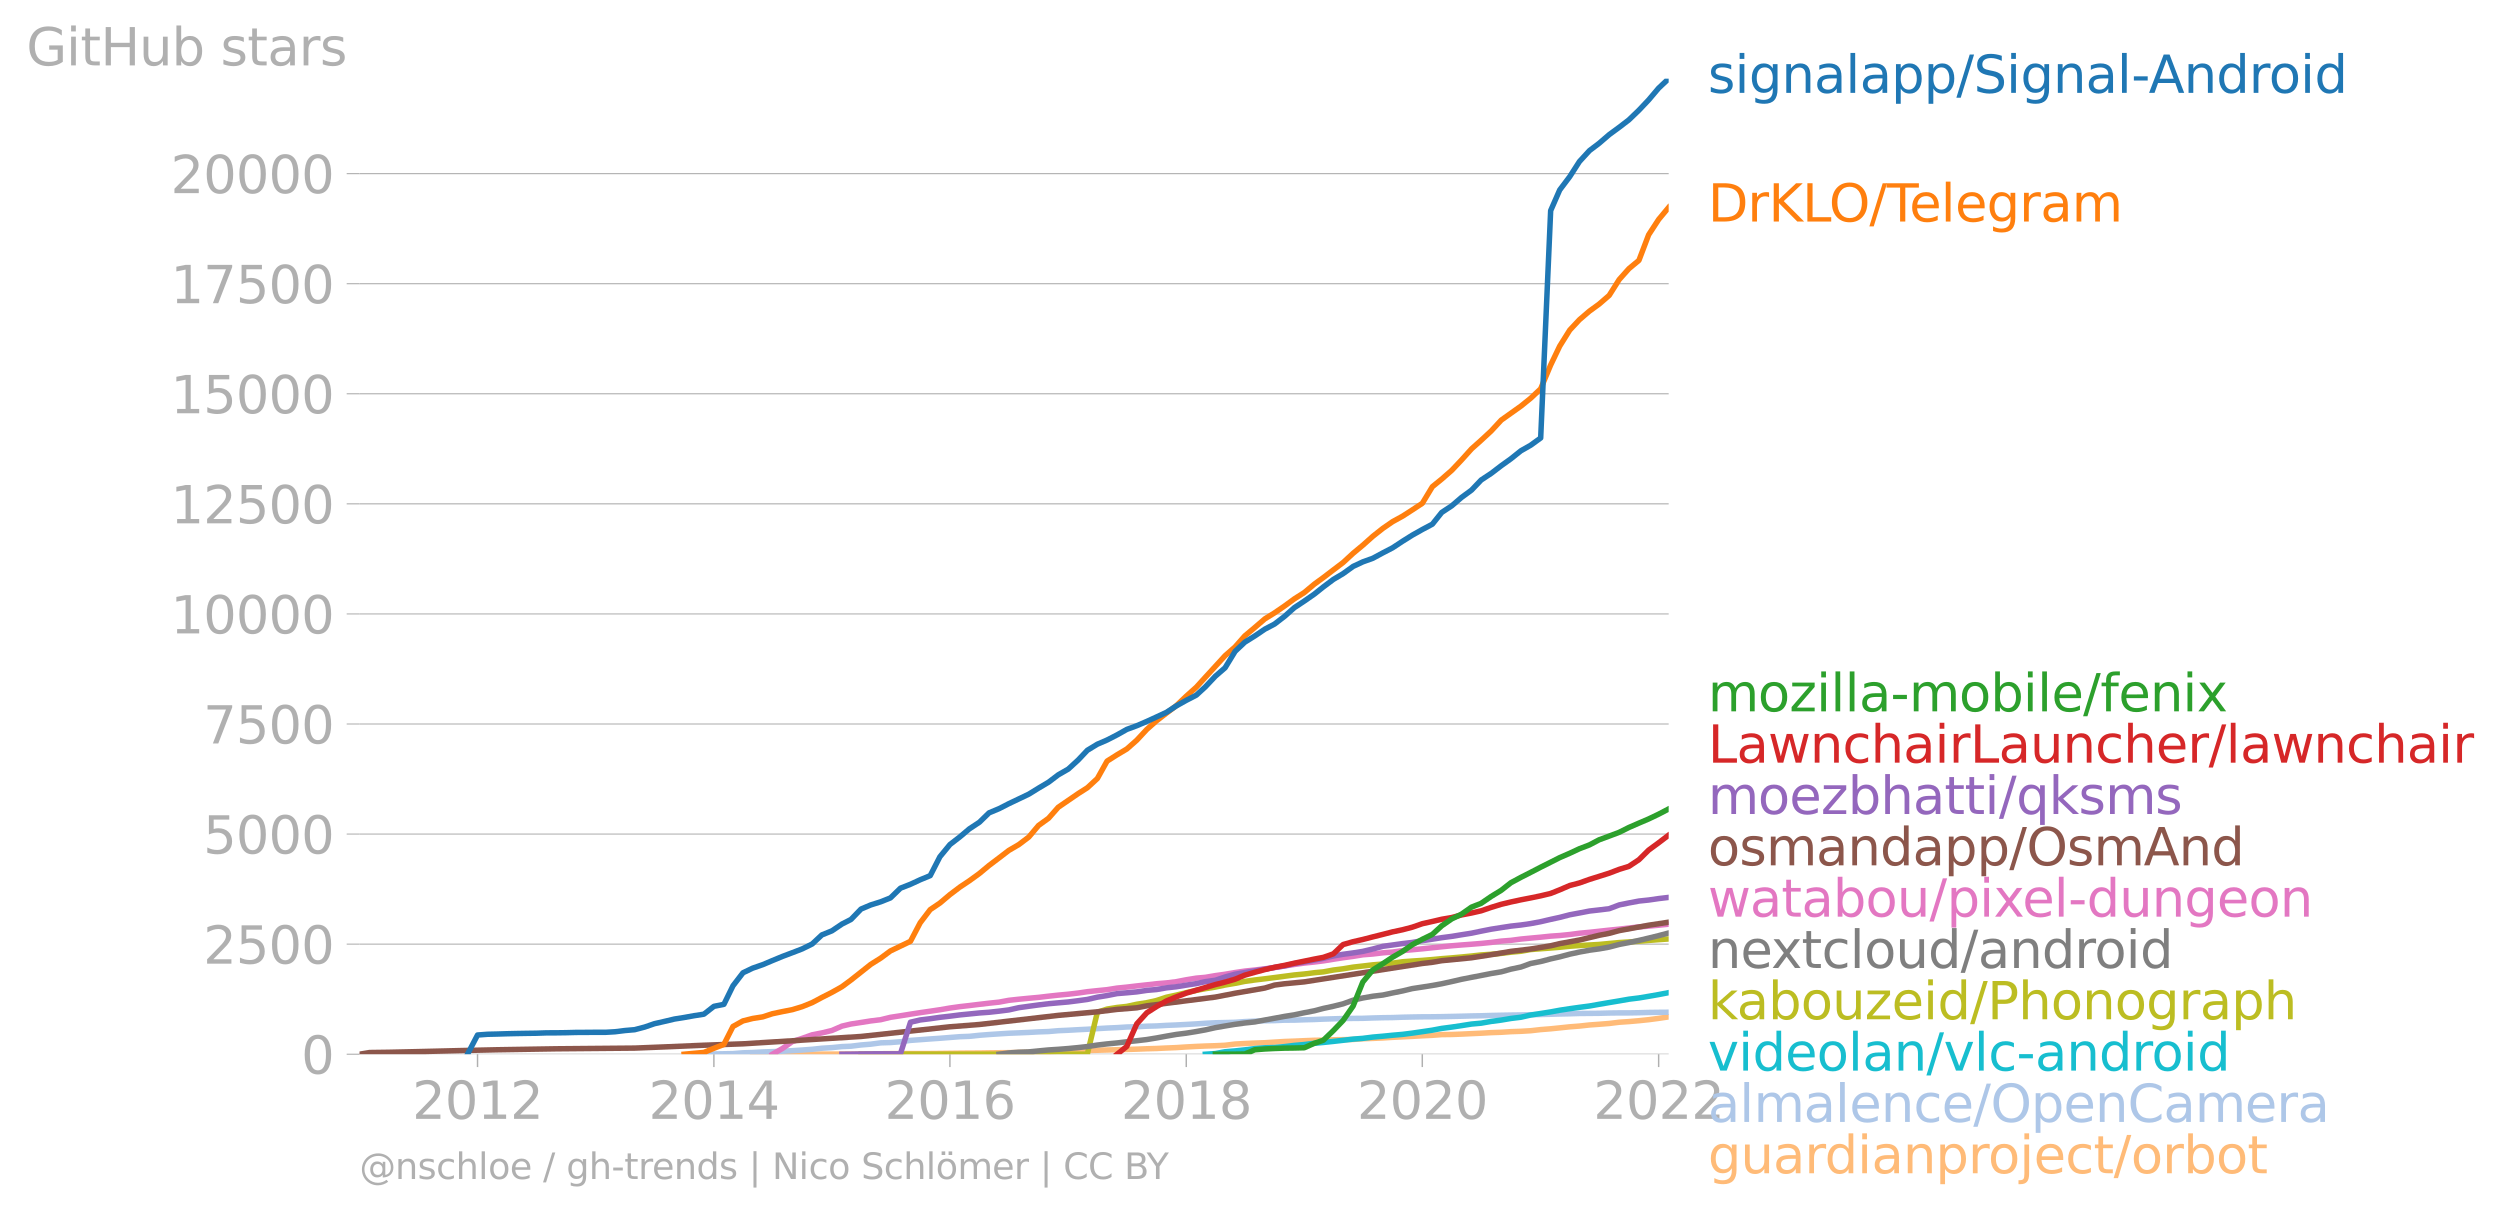 <svg xmlns:xlink="http://www.w3.org/1999/xlink" width="909.292" height="441.473" viewBox="0 0 681.969 331.104" xmlns="http://www.w3.org/2000/svg"><defs><style>*{stroke-linejoin:round;stroke-linecap:butt}</style></defs><g id="figure_1"><path d="M0 331.104h681.97V0H0v331.104z" style="fill:none" id="patch_1"/><g id="axes_1"><path d="M98.073 287.577h357.12V21.465H98.073v266.112z" style="fill:none" id="patch_2"/><g id="matplotlib.axis_1"><g id="xtick_1"><g id="line2d_1"><defs><path id="m90582a87b0" d="M0 0v3.5" style="stroke:#b0b0b0;stroke-width:.4"/></defs><use xlink:href="#m90582a87b0" x="130.266" y="287.577" style="fill:#b0b0b0;stroke:#b0b0b0;stroke-width:.4"/></g><g style="fill:#b0b0b0" transform="matrix(.14 0 0 -.14 112.451 305.215)" id="text_1"><defs><path id="DejaVuSans-32" d="M1228 531h2203V0H469v531q359 372 979 998 621 627 780 809 303 340 423 576 121 236 121 464 0 372-261 606-261 235-680 235-297 0-627-103-329-103-704-313v638q381 153 712 231 332 78 607 78 725 0 1156-363 431-362 431-968 0-288-108-546-107-257-392-607-78-91-497-524-418-433-1181-1211z" transform="scale(.016)"/><path id="DejaVuSans-30" d="M2034 4250q-487 0-733-480-245-479-245-1442 0-959 245-1439 246-480 733-480 491 0 736 480 246 480 246 1439 0 963-246 1442-245 480-736 480zm0 500q785 0 1199-621 414-620 414-1801 0-1178-414-1799Q2819-91 2034-91q-784 0-1198 620-414 621-414 1799 0 1181 414 1801 414 621 1198 621z" transform="scale(.016)"/><path id="DejaVuSans-31" d="M794 531h1031v3560L703 3866v575l1116 225h631V531h1031V0H794v531z" transform="scale(.016)"/></defs><use xlink:href="#DejaVuSans-32"/><use xlink:href="#DejaVuSans-30" x="63.623"/><use xlink:href="#DejaVuSans-31" x="127.246"/><use xlink:href="#DejaVuSans-32" x="190.869"/></g></g><g id="xtick_2"><use xlink:href="#m90582a87b0" x="194.74" y="287.577" style="fill:#b0b0b0;stroke:#b0b0b0;stroke-width:.4" id="line2d_2"/><g style="fill:#b0b0b0" transform="matrix(.14 0 0 -.14 176.925 305.215)" id="text_2"><defs><path id="DejaVuSans-34" d="M2419 4116 825 1625h1594v2491zm-166 550h794V1625h666v-525h-666V0h-628v1100H313v609l1940 2957z" transform="scale(.016)"/></defs><use xlink:href="#DejaVuSans-32"/><use xlink:href="#DejaVuSans-30" x="63.623"/><use xlink:href="#DejaVuSans-31" x="127.246"/><use xlink:href="#DejaVuSans-34" x="190.869"/></g></g><g id="xtick_3"><use xlink:href="#m90582a87b0" x="259.126" y="287.577" style="fill:#b0b0b0;stroke:#b0b0b0;stroke-width:.4" id="line2d_3"/><g style="fill:#b0b0b0" transform="matrix(.14 0 0 -.14 241.31 305.215)" id="text_3"><defs><path id="DejaVuSans-36" d="M2113 2584q-425 0-674-291-248-290-248-796 0-503 248-796 249-292 674-292t673 292q248 293 248 796 0 506-248 796-248 291-673 291zm1253 1979v-575q-238 112-480 171-242 60-480 60-625 0-955-422-329-422-376-1275 184 272 462 417 279 145 613 145 703 0 1111-427 408-426 408-1160 0-719-425-1154Q2819-91 2113-91q-810 0-1238 620-428 621-428 1799 0 1106 525 1764t1409 658q238 0 480-47t505-140z" transform="scale(.016)"/></defs><use xlink:href="#DejaVuSans-32"/><use xlink:href="#DejaVuSans-30" x="63.623"/><use xlink:href="#DejaVuSans-31" x="127.246"/><use xlink:href="#DejaVuSans-36" x="190.869"/></g></g><g id="xtick_4"><use xlink:href="#m90582a87b0" x="323.599" y="287.577" style="fill:#b0b0b0;stroke:#b0b0b0;stroke-width:.4" id="line2d_4"/><g style="fill:#b0b0b0" transform="matrix(.14 0 0 -.14 305.784 305.215)" id="text_4"><defs><path id="DejaVuSans-38" d="M2034 2216q-450 0-708-241-257-241-257-662 0-422 257-663 258-241 708-241t709 242q260 243 260 662 0 421-258 662-257 241-711 241zm-631 268q-406 100-633 378-226 279-226 679 0 559 398 884 399 325 1092 325 697 0 1094-325t397-884q0-400-227-679-226-278-629-378 456-106 710-416 255-309 255-755 0-679-414-1042Q2806-91 2034-91q-771 0-1186 362-414 363-414 1042 0 446 256 755 257 310 713 416zm-231 997q0-362 226-565 227-203 636-203 407 0 636 203 230 203 230 565 0 363-230 566-229 203-636 203-409 0-636-203-226-203-226-566z" transform="scale(.016)"/></defs><use xlink:href="#DejaVuSans-32"/><use xlink:href="#DejaVuSans-30" x="63.623"/><use xlink:href="#DejaVuSans-31" x="127.246"/><use xlink:href="#DejaVuSans-38" x="190.869"/></g></g><g id="xtick_5"><use xlink:href="#m90582a87b0" x="387.985" y="287.577" style="fill:#b0b0b0;stroke:#b0b0b0;stroke-width:.4" id="line2d_5"/><g style="fill:#b0b0b0" transform="matrix(.14 0 0 -.14 370.17 305.215)" id="text_5"><use xlink:href="#DejaVuSans-32"/><use xlink:href="#DejaVuSans-30" x="63.623"/><use xlink:href="#DejaVuSans-32" x="127.246"/><use xlink:href="#DejaVuSans-30" x="190.869"/></g></g><g id="xtick_6"><use xlink:href="#m90582a87b0" x="452.459" y="287.577" style="fill:#b0b0b0;stroke:#b0b0b0;stroke-width:.4" id="line2d_6"/><g style="fill:#b0b0b0" transform="matrix(.14 0 0 -.14 434.644 305.215)" id="text_6"><use xlink:href="#DejaVuSans-32"/><use xlink:href="#DejaVuSans-30" x="63.623"/><use xlink:href="#DejaVuSans-32" x="127.246"/><use xlink:href="#DejaVuSans-32" x="190.869"/></g></g></g><g id="matplotlib.axis_2"><g id="ytick_1"><path d="M98.073 287.577h357.12" clip-path="url(#p7226e9536a)" style="fill:none;stroke:#b0b0b0;stroke-width:.3;stroke-linecap:square" id="line2d_7"/><g id="line2d_8"><defs><path id="mc89f235481" d="M0 0h-3.5" style="stroke:#b0b0b0;stroke-width:.3"/></defs><use xlink:href="#mc89f235481" x="98.073" y="287.577" style="fill:#b0b0b0;stroke:#b0b0b0;stroke-width:.3"/></g><use xlink:href="#DejaVuSans-30" style="fill:#b0b0b0" transform="matrix(.14 0 0 -.14 82.166 292.896)" id="text_7"/></g><g id="ytick_2"><path d="M98.073 257.55h357.12" clip-path="url(#p7226e9536a)" style="fill:none;stroke:#b0b0b0;stroke-width:.3;stroke-linecap:square" id="line2d_9"/><use xlink:href="#mc89f235481" x="98.073" y="257.55" style="fill:#b0b0b0;stroke:#b0b0b0;stroke-width:.3" id="line2d_10"/><g style="fill:#b0b0b0" transform="matrix(.14 0 0 -.14 55.443 262.869)" id="text_8"><defs><path id="DejaVuSans-35" d="M691 4666h2478v-532H1269V2991q137 47 274 70 138 23 276 23 781 0 1237-428 457-428 457-1159 0-753-469-1171Q2575-91 1722-91q-294 0-599 50Q819 9 494 109v635q281-153 581-228t634-75q541 0 856 284 316 284 316 772 0 487-316 771-315 285-856 285-253 0-505-56-251-56-513-175v2344z" transform="scale(.016)"/></defs><use xlink:href="#DejaVuSans-32"/><use xlink:href="#DejaVuSans-35" x="63.623"/><use xlink:href="#DejaVuSans-30" x="127.246"/><use xlink:href="#DejaVuSans-30" x="190.869"/></g></g><g id="ytick_3"><path d="M98.073 227.523h357.12" clip-path="url(#p7226e9536a)" style="fill:none;stroke:#b0b0b0;stroke-width:.3;stroke-linecap:square" id="line2d_11"/><use xlink:href="#mc89f235481" x="98.073" y="227.523" style="fill:#b0b0b0;stroke:#b0b0b0;stroke-width:.3" id="line2d_12"/><g style="fill:#b0b0b0" transform="matrix(.14 0 0 -.14 55.443 232.842)" id="text_9"><use xlink:href="#DejaVuSans-35"/><use xlink:href="#DejaVuSans-30" x="63.623"/><use xlink:href="#DejaVuSans-30" x="127.246"/><use xlink:href="#DejaVuSans-30" x="190.869"/></g></g><g id="ytick_4"><path d="M98.073 197.496h357.12" clip-path="url(#p7226e9536a)" style="fill:none;stroke:#b0b0b0;stroke-width:.3;stroke-linecap:square" id="line2d_13"/><use xlink:href="#mc89f235481" x="98.073" y="197.496" style="fill:#b0b0b0;stroke:#b0b0b0;stroke-width:.3" id="line2d_14"/><g style="fill:#b0b0b0" transform="matrix(.14 0 0 -.14 55.443 202.815)" id="text_10"><defs><path id="DejaVuSans-37" d="M525 4666h3000v-269L1831 0h-659l1594 4134H525v532z" transform="scale(.016)"/></defs><use xlink:href="#DejaVuSans-37"/><use xlink:href="#DejaVuSans-35" x="63.623"/><use xlink:href="#DejaVuSans-30" x="127.246"/><use xlink:href="#DejaVuSans-30" x="190.869"/></g></g><g id="ytick_5"><path d="M98.073 167.469h357.12" clip-path="url(#p7226e9536a)" style="fill:none;stroke:#b0b0b0;stroke-width:.3;stroke-linecap:square" id="line2d_15"/><use xlink:href="#mc89f235481" x="98.073" y="167.469" style="fill:#b0b0b0;stroke:#b0b0b0;stroke-width:.3" id="line2d_16"/><g style="fill:#b0b0b0" transform="matrix(.14 0 0 -.14 46.536 172.788)" id="text_11"><use xlink:href="#DejaVuSans-31"/><use xlink:href="#DejaVuSans-30" x="63.623"/><use xlink:href="#DejaVuSans-30" x="127.246"/><use xlink:href="#DejaVuSans-30" x="190.869"/><use xlink:href="#DejaVuSans-30" x="254.492"/></g></g><g id="ytick_6"><path d="M98.073 137.442h357.12" clip-path="url(#p7226e9536a)" style="fill:none;stroke:#b0b0b0;stroke-width:.3;stroke-linecap:square" id="line2d_17"/><use xlink:href="#mc89f235481" x="98.073" y="137.442" style="fill:#b0b0b0;stroke:#b0b0b0;stroke-width:.3" id="line2d_18"/><g style="fill:#b0b0b0" transform="matrix(.14 0 0 -.14 46.536 142.76)" id="text_12"><use xlink:href="#DejaVuSans-31"/><use xlink:href="#DejaVuSans-32" x="63.623"/><use xlink:href="#DejaVuSans-35" x="127.246"/><use xlink:href="#DejaVuSans-30" x="190.869"/><use xlink:href="#DejaVuSans-30" x="254.492"/></g></g><g id="ytick_7"><path d="M98.073 107.415h357.12" clip-path="url(#p7226e9536a)" style="fill:none;stroke:#b0b0b0;stroke-width:.3;stroke-linecap:square" id="line2d_19"/><use xlink:href="#mc89f235481" x="98.073" y="107.415" style="fill:#b0b0b0;stroke:#b0b0b0;stroke-width:.3" id="line2d_20"/><g style="fill:#b0b0b0" transform="matrix(.14 0 0 -.14 46.536 112.734)" id="text_13"><use xlink:href="#DejaVuSans-31"/><use xlink:href="#DejaVuSans-35" x="63.623"/><use xlink:href="#DejaVuSans-30" x="127.246"/><use xlink:href="#DejaVuSans-30" x="190.869"/><use xlink:href="#DejaVuSans-30" x="254.492"/></g></g><g id="ytick_8"><path d="M98.073 77.388h357.12" clip-path="url(#p7226e9536a)" style="fill:none;stroke:#b0b0b0;stroke-width:.3;stroke-linecap:square" id="line2d_21"/><use xlink:href="#mc89f235481" x="98.073" y="77.388" style="fill:#b0b0b0;stroke:#b0b0b0;stroke-width:.3" id="line2d_22"/><g style="fill:#b0b0b0" transform="matrix(.14 0 0 -.14 46.536 82.707)" id="text_14"><use xlink:href="#DejaVuSans-31"/><use xlink:href="#DejaVuSans-37" x="63.623"/><use xlink:href="#DejaVuSans-35" x="127.246"/><use xlink:href="#DejaVuSans-30" x="190.869"/><use xlink:href="#DejaVuSans-30" x="254.492"/></g></g><g id="ytick_9"><path d="M98.073 47.36h357.12" clip-path="url(#p7226e9536a)" style="fill:none;stroke:#b0b0b0;stroke-width:.3;stroke-linecap:square" id="line2d_23"/><use xlink:href="#mc89f235481" x="98.073" y="47.361" style="fill:#b0b0b0;stroke:#b0b0b0;stroke-width:.3" id="line2d_24"/><g style="fill:#b0b0b0" transform="matrix(.14 0 0 -.14 46.536 52.68)" id="text_15"><use xlink:href="#DejaVuSans-32"/><use xlink:href="#DejaVuSans-30" x="63.623"/><use xlink:href="#DejaVuSans-30" x="127.246"/><use xlink:href="#DejaVuSans-30" x="190.869"/><use xlink:href="#DejaVuSans-30" x="254.492"/></g></g><g style="fill:#b0b0b0" transform="matrix(.14 0 0 -.14 7.2 17.838)" id="text_16"><defs><path id="DejaVuSans-47" d="M3809 666v1253H2778v519h1656V434q-365-259-806-392-440-133-940-133-1094 0-1712 639-617 640-617 1780 0 1144 617 1783 618 639 1712 639 456 0 867-113 411-112 758-331v-672q-350 297-744 447t-828 150q-857 0-1287-478-429-478-429-1425 0-944 429-1422 430-478 1287-478 334 0 596 58 263 58 472 180z" transform="scale(.016)"/><path id="DejaVuSans-69" d="M603 3500h575V0H603v3500zm0 1363h575v-729H603v729z" transform="scale(.016)"/><path id="DejaVuSans-74" d="M1172 4494v-994h1184v-447H1172V1153q0-428 117-550t477-122h590V0h-590q-666 0-919 248-253 249-253 905v1900H172v447h422v994h578z" transform="scale(.016)"/><path id="DejaVuSans-48" d="M628 4666h631V2753h2294v1913h631V0h-631v2222H1259V0H628v4666z" transform="scale(.016)"/><path id="DejaVuSans-75" d="M544 1381v2119h575V1403q0-497 193-746 194-248 582-248 465 0 735 297 271 297 271 810v1984h575V0h-575v538q-209-319-486-474-276-155-642-155-603 0-916 375-312 375-312 1097zm1447 2203z" transform="scale(.016)"/><path id="DejaVuSans-62" d="M3116 1747q0 634-261 995t-717 361q-457 0-718-361t-261-995q0-634 261-995t718-361q456 0 717 361t261 995zM1159 2969q182 312 458 463 277 152 661 152 638 0 1036-506 399-506 399-1331T3314 415Q2916-91 2278-91q-384 0-661 152-276 152-458 464V0H581v4863h578V2969z" transform="scale(.016)"/><path id="DejaVuSans-73" d="M2834 3397v-544q-243 125-506 187-262 63-544 63-428 0-642-131t-214-394q0-200 153-314t616-217l197-44q612-131 870-370t258-667q0-488-386-773Q2250-91 1575-91q-281 0-586 55T347 128v594q319-166 628-249 309-82 613-82 406 0 624 139 219 139 219 392 0 234-158 359-157 125-692 241l-200 47q-534 112-772 345-237 233-237 639 0 494 350 762 350 269 994 269 318 0 599-47 282-46 519-140z" transform="scale(.016)"/><path id="DejaVuSans-61" d="M2194 1759q-697 0-966-159t-269-544q0-306 202-486 202-179 548-179 479 0 768 339t289 901v128h-572zm1147 238V0h-575v531q-197-318-491-470T1556-91q-537 0-855 302-317 302-317 808 0 590 395 890 396 300 1180 300h807v57q0 397-261 614t-733 217q-300 0-585-72-284-72-546-216v532q315 122 612 182 297 61 578 61 760 0 1135-394 375-393 375-1193z" transform="scale(.016)"/><path id="DejaVuSans-72" d="M2631 2963q-97 56-211 82-114 27-251 27-488 0-749-317t-261-911V0H581v3500h578v-544q182 319 472 473 291 155 707 155 59 0 131-8 72-7 159-23l3-590z" transform="scale(.016)"/></defs><use xlink:href="#DejaVuSans-47"/><use xlink:href="#DejaVuSans-69" x="77.49"/><use xlink:href="#DejaVuSans-74" x="105.273"/><use xlink:href="#DejaVuSans-48" x="144.482"/><use xlink:href="#DejaVuSans-75" x="219.678"/><use xlink:href="#DejaVuSans-62" x="283.057"/><use xlink:href="#DejaVuSans-20" x="346.533"/><use xlink:href="#DejaVuSans-73" x="378.32"/><use xlink:href="#DejaVuSans-74" x="430.42"/><use xlink:href="#DejaVuSans-61" x="469.629"/><use xlink:href="#DejaVuSans-72" x="530.908"/><use xlink:href="#DejaVuSans-73" x="572.021"/></g></g><path d="m205.324 287.577 2.734-.012 2.646-.012h5.468l2.646-.012h8.115l2.734-.012h2.47l2.734-.012 2.646-.012 2.734-.06 2.646-.024 2.734-.012 2.734-.012 2.646-.012h2.734l2.646-.024 2.735-.036 2.734-.036 2.557-.024 2.735-.012 2.646-.048 2.734-.036 2.646-.024 2.734-.06 2.734-.06 2.646-.108 2.734-.084 2.646-.073 2.735-.072 2.734-.072 2.47-.048 2.734-.072 2.645-.072 2.735-.072 2.646-.072 2.734-.084 2.734-.108 2.646-.072 2.734-.132 2.646-.108 2.734-.18 2.735-.145 2.47-.108 2.733-.084 2.646-.12 2.735-.336 2.646-.144 2.734-.12 2.734-.097 2.646-.168 2.734-.168 2.646-.096 2.734-.12 2.734-.108 2.47-.036 2.734-.108 2.646-.036 2.734-.048 2.646-.193 2.735-.096 2.734-.12 2.646-.168 2.734-.132 2.646-.132 2.734-.156 2.734-.132 2.558-.193 2.734-.036 2.646-.096 2.734-.132 2.646-.12 2.735-.156 2.734-.096 2.646-.168 2.734-.096 2.646-.157 2.734-.312 2.734-.216 2.47-.252 2.734-.289 2.646-.204 2.734-.3 2.646-.192 2.734-.216 2.735-.337 2.646-.18 2.734-.24 2.646-.276 2.734-.36 2.734-.409" clip-path="url(#p7226e9536a)" style="fill:none;stroke:#ffbb78;stroke-width:1.5;stroke-linecap:square" id="line2d_25"/><path d="m189.36 287.577 2.646-.048 2.734-.024 2.734-.048 2.47-.048 2.734-.216 2.646-.084 2.734-.156 2.646-.084 2.734-.097 2.734-.168 2.646-.168 2.735-.204 2.645-.288 2.735-.168 2.734-.277 2.47-.108 2.734-.336 2.646-.216 2.734-.36 2.646-.085 2.734-.216 2.734-.372 2.646-.192 2.734-.205 2.646-.18 2.735-.216 2.734-.216 2.557-.096 2.735-.288 2.646-.205 2.734-.18 2.646-.168 2.734-.108 2.734-.12 2.646-.144 2.734-.096 2.646-.229 2.735-.12 2.734-.156 2.47-.12 2.734-.168 2.645-.156 2.735-.12 2.646-.168 2.734-.073 2.734-.144 2.646-.072 2.734-.156 2.646-.108 2.734-.144 2.735-.156 2.47-.168 2.733-.133 2.646-.06 2.735-.072 2.646-.192 2.734-.12 2.734-.096 2.646-.048 2.734-.12 2.646-.012 2.734-.096 2.734-.072 2.47-.108 2.734-.084 2.646-.073 2.734-.036 2.646-.024 2.735-.096 2.734-.072 2.646-.036 2.734-.096 2.646-.06 2.734-.048 2.734-.012 2.558-.036 2.734-.06 2.646-.06 2.734-.072 2.646-.048 2.735-.084 2.734-.06 2.646-.048 2.734-.036 2.646-.06 2.734-.049 2.734-.072 2.47-.072 2.734-.06 2.646-.084 2.734-.024 2.646-.024 2.734-.072 2.735-.036h2.646l2.734-.048 2.646-.072 2.734-.036 2.734-.024" clip-path="url(#p7226e9536a)" style="fill:none;stroke:#aec7e8;stroke-width:1.5;stroke-linecap:square" id="line2d_26"/><path d="m328.803 287.577 2.734-.18 2.646-.492 2.735-.229 2.646-.288 2.734-.348 2.734-.216 2.646-.072 2.734-.253 2.646-.324 2.734-.24 2.734-.336 2.47-.229 2.734-.288 2.646-.3 2.734-.324 2.646-.205 2.735-.348 2.734-.24 2.646-.264 2.734-.24 2.646-.337 2.734-.396 2.734-.409 2.558-.48 2.734-.36 2.646-.397 2.734-.432 2.646-.24 2.735-.48 2.734-.361 2.646-.445 2.734-.336 2.646-.6 2.734-.42 2.734-.433 2.47-.457 2.734-.42 2.646-.372 2.734-.36 2.646-.47 2.734-.467 2.735-.457 2.646-.468 2.734-.337 2.646-.444 2.734-.48 2.734-.529" clip-path="url(#p7226e9536a)" style="fill:none;stroke:#17becf;stroke-width:1.5;stroke-linecap:square" id="line2d_27"/><g style="fill:#1f77b4" transform="matrix(.14 0 0 -.14 465.907 25.328)" id="text_17"><defs><path id="DejaVuSans-67" d="M2906 1791q0 625-258 968-257 344-723 344-462 0-720-344-258-343-258-968 0-622 258-966t720-344q466 0 723 344 258 344 258 966zm575-1357q0-893-397-1329-396-436-1215-436-303 0-572 45t-522 139v559q253-137 500-202 247-66 503-66 566 0 847 295t281 892v285q-178-310-456-463T1784 0Q1141 0 747 490 353 981 353 1791q0 812 394 1302 394 491 1037 491 388 0 666-153t456-462v531h575V434z" transform="scale(.016)"/><path id="DejaVuSans-6e" d="M3513 2113V0h-575v2094q0 497-194 743-194 247-581 247-466 0-735-297-269-296-269-809V0H581v3500h578v-544q207 316 486 472 280 156 646 156 603 0 912-373 310-373 310-1098z" transform="scale(.016)"/><path id="DejaVuSans-6c" d="M603 4863h575V0H603v4863z" transform="scale(.016)"/><path id="DejaVuSans-70" d="M1159 525v-1856H581v4831h578v-531q182 312 458 463 277 152 661 152 638 0 1036-506 399-506 399-1331T3314 415Q2916-91 2278-91q-384 0-661 152-276 152-458 464zm1957 1222q0 634-261 995t-717 361q-457 0-718-361t-261-995q0-634 261-995t718-361q456 0 717 361t261 995z" transform="scale(.016)"/><path id="DejaVuSans-2f" d="M1625 4666h531L531-594H0l1625 5260z" transform="scale(.016)"/><path id="DejaVuSans-53" d="M3425 4513v-616q-359 172-678 256-319 85-616 85-515 0-795-200t-280-569q0-310 186-468 186-157 705-254l381-78q706-135 1042-474t336-907q0-679-455-1029Q2797-91 1919-91q-331 0-705 75-373 75-773 222v650q384-215 753-325 369-109 725-109 540 0 834 212 294 213 294 607 0 343-211 537t-692 291l-385 75q-706 140-1022 440-315 300-315 835 0 619 436 975t1201 356q329 0 669-60 341-59 697-177z" transform="scale(.016)"/><path id="DejaVuSans-2d" d="M313 2009h1684v-512H313v512z" transform="scale(.016)"/><path id="DejaVuSans-41" d="m2188 4044-857-2322h1716l-859 2322zm-357 622h716L4325 0h-656l-425 1197H1141L716 0H50l1781 4666z" transform="scale(.016)"/><path id="DejaVuSans-64" d="M2906 2969v1894h575V0h-575v525q-181-312-458-464-276-152-664-152-634 0-1033 506-398 507-398 1332t398 1331q399 506 1033 506 388 0 664-152 277-151 458-463zM947 1747q0-634 261-995t717-361q456 0 718 361 263 361 263 995t-263 995q-262 361-718 361t-717-361q-261-361-261-995z" transform="scale(.016)"/><path id="DejaVuSans-6f" d="M1959 3097q-462 0-731-361t-269-989q0-628 267-989 268-361 733-361 460 0 728 362 269 363 269 988 0 622-269 986-268 364-728 364zm0 487q750 0 1178-488 429-487 429-1349 0-859-429-1349Q2709-91 1959-91q-753 0-1180 489-426 490-426 1349 0 862 426 1349 427 488 1180 488z" transform="scale(.016)"/></defs><use xlink:href="#DejaVuSans-73"/><use xlink:href="#DejaVuSans-69" x="52.1"/><use xlink:href="#DejaVuSans-67" x="79.883"/><use xlink:href="#DejaVuSans-6e" x="143.359"/><use xlink:href="#DejaVuSans-61" x="206.738"/><use xlink:href="#DejaVuSans-6c" x="268.018"/><use xlink:href="#DejaVuSans-61" x="295.801"/><use xlink:href="#DejaVuSans-70" x="357.08"/><use xlink:href="#DejaVuSans-70" x="420.557"/><use xlink:href="#DejaVuSans-2f" x="484.033"/><use xlink:href="#DejaVuSans-53" x="517.725"/><use xlink:href="#DejaVuSans-69" x="581.201"/><use xlink:href="#DejaVuSans-67" x="608.984"/><use xlink:href="#DejaVuSans-6e" x="672.461"/><use xlink:href="#DejaVuSans-61" x="735.84"/><use xlink:href="#DejaVuSans-6c" x="797.119"/><use xlink:href="#DejaVuSans-2d" x="824.902"/><use xlink:href="#DejaVuSans-41" x="858.736"/><use xlink:href="#DejaVuSans-6e" x="927.145"/><use xlink:href="#DejaVuSans-64" x="990.523"/><use xlink:href="#DejaVuSans-72" x="1054"/><use xlink:href="#DejaVuSans-6f" x="1092.863"/><use xlink:href="#DejaVuSans-69" x="1154.045"/><use xlink:href="#DejaVuSans-64" x="1181.828"/></g><g style="fill:#ff7f0e" transform="matrix(.14 0 0 -.14 465.907 60.436)" id="text_18"><defs><path id="DejaVuSans-44" d="M1259 4147V519h763q966 0 1414 437 448 438 448 1382 0 937-448 1373t-1414 436h-763zm-631 519h1297q1356 0 1990-564 635-564 635-1764 0-1207-638-1773Q3275 0 1925 0H628v4666z" transform="scale(.016)"/><path id="DejaVuSans-4b" d="M628 4666h631V2694l2094 1972h813L1850 2491 4331 0h-831L1259 2247V0H628v4666z" transform="scale(.016)"/><path id="DejaVuSans-4c" d="M628 4666h631V531h2272V0H628v4666z" transform="scale(.016)"/><path id="DejaVuSans-4f" d="M2522 4238q-688 0-1093-513-404-512-404-1397 0-881 404-1394 405-512 1093-512 687 0 1089 512 402 513 402 1394 0 885-402 1397-402 513-1089 513zm0 512q981 0 1568-658 588-658 588-1764 0-1103-588-1761Q3503-91 2522-91q-984 0-1574 656-589 657-589 1763t589 1764q590 658 1574 658z" transform="scale(.016)"/><path id="DejaVuSans-54" d="M-19 4666h3947v-532H2272V0h-634v4134H-19v532z" transform="scale(.016)"/><path id="DejaVuSans-65" d="M3597 1894v-281H953q38-594 358-905t892-311q331 0 642 81t618 244V178Q3153 47 2828-22t-659-69q-838 0-1327 487-489 488-489 1320 0 859 464 1363 464 505 1252 505 706 0 1117-455 411-454 411-1235zm-575 169q-6 471-264 752-258 282-683 282-481 0-770-272t-333-766l2050 4z" transform="scale(.016)"/><path id="DejaVuSans-6d" d="M3328 2828q216 388 516 572t706 184q547 0 844-383 297-382 297-1088V0h-578v2094q0 503-179 746-178 244-543 244-447 0-707-297-259-296-259-809V0h-578v2094q0 506-178 748t-550 242q-441 0-701-298-259-298-259-808V0H581v3500h578v-544q197 322 472 475t653 153q382 0 649-194 267-193 395-562z" transform="scale(.016)"/></defs><use xlink:href="#DejaVuSans-44"/><use xlink:href="#DejaVuSans-72" x="77.002"/><use xlink:href="#DejaVuSans-4b" x="118.115"/><use xlink:href="#DejaVuSans-4c" x="183.691"/><use xlink:href="#DejaVuSans-4f" x="235.779"/><use xlink:href="#DejaVuSans-2f" x="314.49"/><use xlink:href="#DejaVuSans-54" x="348.182"/><use xlink:href="#DejaVuSans-65" x="392.266"/><use xlink:href="#DejaVuSans-6c" x="453.789"/><use xlink:href="#DejaVuSans-65" x="481.572"/><use xlink:href="#DejaVuSans-67" x="543.096"/><use xlink:href="#DejaVuSans-72" x="606.572"/><use xlink:href="#DejaVuSans-61" x="647.686"/><use xlink:href="#DejaVuSans-6d" x="708.965"/></g><g style="fill:#2ca02c" transform="matrix(.14 0 0 -.14 465.907 194.05)" id="text_19"><defs><path id="DejaVuSans-7a" d="M353 3500h2731v-525L922 459h2162V0H275v525l2163 2516H353v459z" transform="scale(.016)"/><path id="DejaVuSans-66" d="M2375 4863v-479h-550q-309 0-430-125-120-125-120-450v-309h947v-447h-947V0H697v3053H147v447h550v244q0 584 272 851 272 268 862 268h544z" transform="scale(.016)"/><path id="DejaVuSans-78" d="M3513 3500 2247 1797 3578 0h-678L1881 1375 863 0H184l1360 1831L300 3500h678l928-1247 928 1247h679z" transform="scale(.016)"/></defs><use xlink:href="#DejaVuSans-6d"/><use xlink:href="#DejaVuSans-6f" x="97.412"/><use xlink:href="#DejaVuSans-7a" x="158.594"/><use xlink:href="#DejaVuSans-69" x="211.084"/><use xlink:href="#DejaVuSans-6c" x="238.867"/><use xlink:href="#DejaVuSans-6c" x="266.65"/><use xlink:href="#DejaVuSans-61" x="294.434"/><use xlink:href="#DejaVuSans-2d" x="355.713"/><use xlink:href="#DejaVuSans-6d" x="391.797"/><use xlink:href="#DejaVuSans-6f" x="489.209"/><use xlink:href="#DejaVuSans-62" x="550.391"/><use xlink:href="#DejaVuSans-69" x="613.867"/><use xlink:href="#DejaVuSans-6c" x="641.65"/><use xlink:href="#DejaVuSans-65" x="669.434"/><use xlink:href="#DejaVuSans-2f" x="730.957"/><use xlink:href="#DejaVuSans-66" x="764.648"/><use xlink:href="#DejaVuSans-65" x="799.854"/><use xlink:href="#DejaVuSans-6e" x="861.377"/><use xlink:href="#DejaVuSans-69" x="924.756"/><use xlink:href="#DejaVuSans-78" x="952.539"/></g><g style="fill:#d62728" transform="matrix(.14 0 0 -.14 465.907 208.05)" id="text_20"><defs><path id="DejaVuSans-77" d="M269 3500h575l719-2731 715 2731h678l719-2731 716 2731h575L4050 0h-678l-753 2869L1863 0h-679L269 3500z" transform="scale(.016)"/><path id="DejaVuSans-63" d="M3122 3366v-538q-244 135-489 202t-495 67q-560 0-870-355-309-354-309-995t309-996q310-354 870-354 250 0 495 67t489 202V134Q2881 22 2623-34q-257-57-548-57-791 0-1257 497-465 497-465 1341 0 856 470 1346 471 491 1290 491 265 0 518-55 253-54 491-163z" transform="scale(.016)"/><path id="DejaVuSans-68" d="M3513 2113V0h-575v2094q0 497-194 743-194 247-581 247-466 0-735-297-269-296-269-809V0H581v4863h578V2956q207 316 486 472 280 156 646 156 603 0 912-373 310-373 310-1098z" transform="scale(.016)"/></defs><use xlink:href="#DejaVuSans-4c"/><use xlink:href="#DejaVuSans-61" x="55.713"/><use xlink:href="#DejaVuSans-77" x="116.992"/><use xlink:href="#DejaVuSans-6e" x="198.779"/><use xlink:href="#DejaVuSans-63" x="262.158"/><use xlink:href="#DejaVuSans-68" x="317.139"/><use xlink:href="#DejaVuSans-61" x="380.518"/><use xlink:href="#DejaVuSans-69" x="441.797"/><use xlink:href="#DejaVuSans-72" x="469.58"/><use xlink:href="#DejaVuSans-4c" x="510.693"/><use xlink:href="#DejaVuSans-61" x="566.406"/><use xlink:href="#DejaVuSans-75" x="627.686"/><use xlink:href="#DejaVuSans-6e" x="691.064"/><use xlink:href="#DejaVuSans-63" x="754.443"/><use xlink:href="#DejaVuSans-68" x="809.424"/><use xlink:href="#DejaVuSans-65" x="872.803"/><use xlink:href="#DejaVuSans-72" x="934.326"/><use xlink:href="#DejaVuSans-2f" x="975.439"/><use xlink:href="#DejaVuSans-6c" x="1009.131"/><use xlink:href="#DejaVuSans-61" x="1036.914"/><use xlink:href="#DejaVuSans-77" x="1098.193"/><use xlink:href="#DejaVuSans-6e" x="1179.98"/><use xlink:href="#DejaVuSans-63" x="1243.359"/><use xlink:href="#DejaVuSans-68" x="1298.34"/><use xlink:href="#DejaVuSans-61" x="1361.719"/><use xlink:href="#DejaVuSans-69" x="1422.998"/><use xlink:href="#DejaVuSans-72" x="1450.781"/></g><g style="fill:#9467bd" transform="matrix(.14 0 0 -.14 465.907 222.05)" id="text_21"><defs><path id="DejaVuSans-71" d="M947 1747q0-634 261-995t717-361q456 0 718 361 263 361 263 995t-263 995q-262 361-718 361t-717-361q-261-361-261-995zM2906 525q-181-312-458-464-276-152-664-152-634 0-1033 506-398 507-398 1332t398 1331q399 506 1033 506 388 0 664-152 277-151 458-463v531h575v-4831h-575V525z" transform="scale(.016)"/><path id="DejaVuSans-6b" d="M581 4863h578V1991l1716 1509h734L1753 1863 3688 0h-750L1159 1709V0H581v4863z" transform="scale(.016)"/></defs><use xlink:href="#DejaVuSans-6d"/><use xlink:href="#DejaVuSans-6f" x="97.412"/><use xlink:href="#DejaVuSans-65" x="158.594"/><use xlink:href="#DejaVuSans-7a" x="220.117"/><use xlink:href="#DejaVuSans-62" x="272.607"/><use xlink:href="#DejaVuSans-68" x="336.084"/><use xlink:href="#DejaVuSans-61" x="399.463"/><use xlink:href="#DejaVuSans-74" x="460.742"/><use xlink:href="#DejaVuSans-74" x="499.951"/><use xlink:href="#DejaVuSans-69" x="539.16"/><use xlink:href="#DejaVuSans-2f" x="566.943"/><use xlink:href="#DejaVuSans-71" x="600.635"/><use xlink:href="#DejaVuSans-6b" x="664.111"/><use xlink:href="#DejaVuSans-73" x="722.021"/><use xlink:href="#DejaVuSans-6d" x="774.121"/><use xlink:href="#DejaVuSans-73" x="871.533"/></g><g style="fill:#8c564b" transform="matrix(.14 0 0 -.14 465.907 236.05)" id="text_22"><use xlink:href="#DejaVuSans-6f"/><use xlink:href="#DejaVuSans-73" x="61.182"/><use xlink:href="#DejaVuSans-6d" x="113.281"/><use xlink:href="#DejaVuSans-61" x="210.693"/><use xlink:href="#DejaVuSans-6e" x="271.973"/><use xlink:href="#DejaVuSans-64" x="335.352"/><use xlink:href="#DejaVuSans-61" x="398.828"/><use xlink:href="#DejaVuSans-70" x="460.107"/><use xlink:href="#DejaVuSans-70" x="523.584"/><use xlink:href="#DejaVuSans-2f" x="587.061"/><use xlink:href="#DejaVuSans-4f" x="620.752"/><use xlink:href="#DejaVuSans-73" x="699.463"/><use xlink:href="#DejaVuSans-6d" x="751.563"/><use xlink:href="#DejaVuSans-41" x="848.975"/><use xlink:href="#DejaVuSans-6e" x="917.383"/><use xlink:href="#DejaVuSans-64" x="980.762"/></g><g style="fill:#e377c2" transform="matrix(.14 0 0 -.14 465.907 250.05)" id="text_23"><use xlink:href="#DejaVuSans-77"/><use xlink:href="#DejaVuSans-61" x="81.787"/><use xlink:href="#DejaVuSans-74" x="143.066"/><use xlink:href="#DejaVuSans-61" x="182.275"/><use xlink:href="#DejaVuSans-62" x="243.555"/><use xlink:href="#DejaVuSans-6f" x="307.031"/><use xlink:href="#DejaVuSans-75" x="368.213"/><use xlink:href="#DejaVuSans-2f" x="431.592"/><use xlink:href="#DejaVuSans-70" x="465.283"/><use xlink:href="#DejaVuSans-69" x="528.76"/><use xlink:href="#DejaVuSans-78" x="556.543"/><use xlink:href="#DejaVuSans-65" x="612.598"/><use xlink:href="#DejaVuSans-6c" x="674.121"/><use xlink:href="#DejaVuSans-2d" x="701.904"/><use xlink:href="#DejaVuSans-64" x="737.988"/><use xlink:href="#DejaVuSans-75" x="801.465"/><use xlink:href="#DejaVuSans-6e" x="864.844"/><use xlink:href="#DejaVuSans-67" x="928.223"/><use xlink:href="#DejaVuSans-65" x="991.699"/><use xlink:href="#DejaVuSans-6f" x="1053.223"/><use xlink:href="#DejaVuSans-6e" x="1114.404"/></g><g style="fill:#7f7f7f" transform="matrix(.14 0 0 -.14 465.907 264.05)" id="text_24"><use xlink:href="#DejaVuSans-6e"/><use xlink:href="#DejaVuSans-65" x="63.379"/><use xlink:href="#DejaVuSans-78" x="123.152"/><use xlink:href="#DejaVuSans-74" x="182.332"/><use xlink:href="#DejaVuSans-63" x="221.541"/><use xlink:href="#DejaVuSans-6c" x="276.521"/><use xlink:href="#DejaVuSans-6f" x="304.305"/><use xlink:href="#DejaVuSans-75" x="365.486"/><use xlink:href="#DejaVuSans-64" x="428.865"/><use xlink:href="#DejaVuSans-2f" x="492.342"/><use xlink:href="#DejaVuSans-61" x="526.033"/><use xlink:href="#DejaVuSans-6e" x="587.313"/><use xlink:href="#DejaVuSans-64" x="650.691"/><use xlink:href="#DejaVuSans-72" x="714.168"/><use xlink:href="#DejaVuSans-6f" x="753.031"/><use xlink:href="#DejaVuSans-69" x="814.213"/><use xlink:href="#DejaVuSans-64" x="841.996"/></g><g style="fill:#bcbd22" transform="matrix(.14 0 0 -.14 465.907 278.05)" id="text_25"><defs><path id="DejaVuSans-50" d="M1259 4147V2394h794q441 0 681 228 241 228 241 650 0 419-241 647-240 228-681 228h-794zm-631 519h1425q785 0 1186-355 402-355 402-1039 0-691-402-1044-401-353-1186-353h-794V0H628v4666z" transform="scale(.016)"/></defs><use xlink:href="#DejaVuSans-6b"/><use xlink:href="#DejaVuSans-61" x="56.16"/><use xlink:href="#DejaVuSans-62" x="117.439"/><use xlink:href="#DejaVuSans-6f" x="180.916"/><use xlink:href="#DejaVuSans-75" x="242.098"/><use xlink:href="#DejaVuSans-7a" x="305.477"/><use xlink:href="#DejaVuSans-65" x="357.967"/><use xlink:href="#DejaVuSans-69" x="419.49"/><use xlink:href="#DejaVuSans-64" x="447.273"/><use xlink:href="#DejaVuSans-2f" x="510.75"/><use xlink:href="#DejaVuSans-50" x="544.441"/><use xlink:href="#DejaVuSans-68" x="604.744"/><use xlink:href="#DejaVuSans-6f" x="668.123"/><use xlink:href="#DejaVuSans-6e" x="729.305"/><use xlink:href="#DejaVuSans-6f" x="792.684"/><use xlink:href="#DejaVuSans-67" x="853.865"/><use xlink:href="#DejaVuSans-72" x="917.342"/><use xlink:href="#DejaVuSans-61" x="958.455"/><use xlink:href="#DejaVuSans-70" x="1019.734"/><use xlink:href="#DejaVuSans-68" x="1083.211"/></g><g style="fill:#17becf" transform="matrix(.14 0 0 -.14 465.907 292.05)" id="text_26"><defs><path id="DejaVuSans-76" d="M191 3500h609L1894 563l1094 2937h609L2284 0h-781L191 3500z" transform="scale(.016)"/></defs><use xlink:href="#DejaVuSans-76"/><use xlink:href="#DejaVuSans-69" x="59.18"/><use xlink:href="#DejaVuSans-64" x="86.963"/><use xlink:href="#DejaVuSans-65" x="150.439"/><use xlink:href="#DejaVuSans-6f" x="211.963"/><use xlink:href="#DejaVuSans-6c" x="273.145"/><use xlink:href="#DejaVuSans-61" x="300.928"/><use xlink:href="#DejaVuSans-6e" x="362.207"/><use xlink:href="#DejaVuSans-2f" x="425.586"/><use xlink:href="#DejaVuSans-76" x="459.277"/><use xlink:href="#DejaVuSans-6c" x="518.457"/><use xlink:href="#DejaVuSans-63" x="546.24"/><use xlink:href="#DejaVuSans-2d" x="601.221"/><use xlink:href="#DejaVuSans-61" x="637.305"/><use xlink:href="#DejaVuSans-6e" x="698.584"/><use xlink:href="#DejaVuSans-64" x="761.963"/><use xlink:href="#DejaVuSans-72" x="825.439"/><use xlink:href="#DejaVuSans-6f" x="864.303"/><use xlink:href="#DejaVuSans-69" x="925.484"/><use xlink:href="#DejaVuSans-64" x="953.268"/></g><g style="fill:#aec7e8" transform="matrix(.14 0 0 -.14 465.907 306.05)" id="text_27"><defs><path id="DejaVuSans-43" d="M4122 4306v-665q-319 297-680 443-361 147-767 147-800 0-1225-489t-425-1414q0-922 425-1411t1225-489q406 0 767 147t680 444V359q-331-225-702-338-370-112-782-112-1060 0-1670 648-609 649-609 1771 0 1125 609 1773 610 649 1670 649 418 0 788-111 371-111 696-333z" transform="scale(.016)"/></defs><use xlink:href="#DejaVuSans-61"/><use xlink:href="#DejaVuSans-6c" x="61.279"/><use xlink:href="#DejaVuSans-6d" x="89.063"/><use xlink:href="#DejaVuSans-61" x="186.475"/><use xlink:href="#DejaVuSans-6c" x="247.754"/><use xlink:href="#DejaVuSans-65" x="275.537"/><use xlink:href="#DejaVuSans-6e" x="337.061"/><use xlink:href="#DejaVuSans-63" x="400.439"/><use xlink:href="#DejaVuSans-65" x="455.42"/><use xlink:href="#DejaVuSans-2f" x="516.943"/><use xlink:href="#DejaVuSans-4f" x="550.635"/><use xlink:href="#DejaVuSans-70" x="629.346"/><use xlink:href="#DejaVuSans-65" x="692.822"/><use xlink:href="#DejaVuSans-6e" x="754.346"/><use xlink:href="#DejaVuSans-43" x="817.725"/><use xlink:href="#DejaVuSans-61" x="887.549"/><use xlink:href="#DejaVuSans-6d" x="948.828"/><use xlink:href="#DejaVuSans-65" x="1046.24"/><use xlink:href="#DejaVuSans-72" x="1107.764"/><use xlink:href="#DejaVuSans-61" x="1148.877"/></g><g style="fill:#ffbb78" transform="matrix(.14 0 0 -.14 465.907 320.05)" id="text_28"><defs><path id="DejaVuSans-6a" d="M603 3500h575V-63q0-668-255-968-254-300-820-300h-219v487H38q328 0 446 152Q603-541 603-63v3563zm0 1363h575v-729H603v729z" transform="scale(.016)"/></defs><use xlink:href="#DejaVuSans-67"/><use xlink:href="#DejaVuSans-75" x="63.477"/><use xlink:href="#DejaVuSans-61" x="126.855"/><use xlink:href="#DejaVuSans-72" x="188.135"/><use xlink:href="#DejaVuSans-64" x="227.498"/><use xlink:href="#DejaVuSans-69" x="290.975"/><use xlink:href="#DejaVuSans-61" x="318.758"/><use xlink:href="#DejaVuSans-6e" x="380.037"/><use xlink:href="#DejaVuSans-70" x="443.416"/><use xlink:href="#DejaVuSans-72" x="506.893"/><use xlink:href="#DejaVuSans-6f" x="545.756"/><use xlink:href="#DejaVuSans-6a" x="606.938"/><use xlink:href="#DejaVuSans-65" x="634.721"/><use xlink:href="#DejaVuSans-63" x="696.244"/><use xlink:href="#DejaVuSans-74" x="751.225"/><use xlink:href="#DejaVuSans-2f" x="790.434"/><use xlink:href="#DejaVuSans-6f" x="824.125"/><use xlink:href="#DejaVuSans-72" x="885.307"/><use xlink:href="#DejaVuSans-62" x="926.42"/><use xlink:href="#DejaVuSans-6f" x="989.896"/><use xlink:href="#DejaVuSans-74" x="1051.078"/></g><g style="fill:#b0b0b0" transform="matrix(.097 0 0 -.097 98.073 321.614)" id="text_29"><defs><path id="DejaVuSans-40" d="M2381 1678q0-447 222-702 222-254 610-254 384 0 604 256 221 256 221 700 0 438-225 695-225 258-607 258-378 0-602-256-223-256-223-697zm1703-934q-187-241-429-355t-564-114q-538 0-874 389t-336 1014q0 625 337 1015 338 391 873 391 322 0 565-117 244-117 428-354v409h447V722q457 69 714 417 258 349 258 902 0 334-99 628-98 294-298 544-325 409-792 626t-1017 217q-384 0-738-102-353-101-653-301-490-319-767-836-276-517-276-1120 0-497 179-932 180-434 521-765 328-325 759-495 431-171 922-171 403 0 792 136t714 389l281-347q-390-303-851-464t-936-161q-578 0-1091 205-512 205-912 595Q841 78 631 592q-209 514-209 1105 0 569 212 1084 213 516 607 907 403 396 931 607t1119 211q662 0 1229-272 568-271 952-771 234-307 357-666 124-359 124-744 0-822-497-1297T4084 263v481z" transform="scale(.016)"/><path id="DejaVuSans-7c" d="M1344 4891v-6400H813v6400h531z" transform="scale(.016)"/><path id="DejaVuSans-4e" d="M628 4666h850L3547 763v3903h612V0h-850L1241 3903V0H628v4666z" transform="scale(.016)"/><path id="DejaVuSans-f6" d="M1959 3097q-462 0-731-361t-269-989q0-628 267-989 268-361 733-361 460 0 728 362 269 363 269 988 0 622-269 986-268 364-728 364zm0 487q750 0 1178-488 429-487 429-1349 0-859-429-1349Q2709-91 1959-91q-753 0-1180 489-426 490-426 1349 0 862 426 1349 427 488 1180 488zm295 1266h634v-631h-634v631zm-1222 0h634v-631h-634v631z" transform="scale(.016)"/><path id="DejaVuSans-42" d="M1259 2228V519h1013q509 0 754 211 246 211 246 645 0 438-246 645-245 208-754 208H1259zm0 1919V2741h935q462 0 688 173 227 174 227 530 0 353-227 528-226 175-688 175h-935zm-631 519h1613q722 0 1112-300 391-300 391-853 0-429-200-682t-588-315q466-100 724-418 258-317 258-792 0-625-425-966Q3088 0 2303 0H628v4666z" transform="scale(.016)"/><path id="DejaVuSans-59" d="M-13 4666h679l1293-1919 1285 1919h678L2272 2222V0h-634v2222L-13 4666z" transform="scale(.016)"/></defs><use xlink:href="#DejaVuSans-40"/><use xlink:href="#DejaVuSans-6e" x="100"/><use xlink:href="#DejaVuSans-73" x="163.379"/><use xlink:href="#DejaVuSans-63" x="215.479"/><use xlink:href="#DejaVuSans-68" x="270.459"/><use xlink:href="#DejaVuSans-6c" x="333.838"/><use xlink:href="#DejaVuSans-6f" x="361.621"/><use xlink:href="#DejaVuSans-65" x="422.803"/><use xlink:href="#DejaVuSans-20" x="484.326"/><use xlink:href="#DejaVuSans-2f" x="516.113"/><use xlink:href="#DejaVuSans-20" x="549.805"/><use xlink:href="#DejaVuSans-67" x="581.592"/><use xlink:href="#DejaVuSans-68" x="645.068"/><use xlink:href="#DejaVuSans-2d" x="708.447"/><use xlink:href="#DejaVuSans-74" x="744.531"/><use xlink:href="#DejaVuSans-72" x="783.74"/><use xlink:href="#DejaVuSans-65" x="822.604"/><use xlink:href="#DejaVuSans-6e" x="884.127"/><use xlink:href="#DejaVuSans-64" x="947.506"/><use xlink:href="#DejaVuSans-73" x="1010.982"/><use xlink:href="#DejaVuSans-20" x="1063.082"/><use xlink:href="#DejaVuSans-7c" x="1094.869"/><use xlink:href="#DejaVuSans-20" x="1128.561"/><use xlink:href="#DejaVuSans-4e" x="1160.348"/><use xlink:href="#DejaVuSans-69" x="1235.152"/><use xlink:href="#DejaVuSans-63" x="1262.936"/><use xlink:href="#DejaVuSans-6f" x="1317.916"/><use xlink:href="#DejaVuSans-20" x="1379.098"/><use xlink:href="#DejaVuSans-53" x="1410.885"/><use xlink:href="#DejaVuSans-63" x="1474.361"/><use xlink:href="#DejaVuSans-68" x="1529.342"/><use xlink:href="#DejaVuSans-6c" x="1592.721"/><use xlink:href="#DejaVuSans-f6" x="1620.504"/><use xlink:href="#DejaVuSans-6d" x="1681.686"/><use xlink:href="#DejaVuSans-65" x="1779.098"/><use xlink:href="#DejaVuSans-72" x="1840.621"/><use xlink:href="#DejaVuSans-20" x="1881.734"/><use xlink:href="#DejaVuSans-7c" x="1913.521"/><use xlink:href="#DejaVuSans-20" x="1947.213"/><use xlink:href="#DejaVuSans-43" x="1979"/><use xlink:href="#DejaVuSans-43" x="2048.824"/><use xlink:href="#DejaVuSans-20" x="2118.648"/><use xlink:href="#DejaVuSans-42" x="2150.436"/><use xlink:href="#DejaVuSans-59" x="2213.539"/></g><path d="m234.87 287.577 2.647-.012H294.14l2.47-.012 2.734-11.434 2.645-.853 2.735-.444 2.646-.289 2.734-.588 2.734-.432 2.646-.589 2.734-.9 2.646-.565 2.734-.685 2.735-.6 2.47-.469 2.733-.444 2.646-.553 2.735-.468 2.646-.529 2.734-.384 2.734-.324 2.646-.337 2.734-.36 2.646-.348 2.734-.265 2.734-.348 2.47-.228 2.734-.504 2.646-.337 2.734-.456 2.646-.3 2.735-.325 2.734-.216 2.646-.24 2.734-.385 2.646-.192 2.734-.18 2.734-.228 2.558-.24 2.734-.216 2.646-.24 2.734-.265 2.646-.3 2.735-.18 2.734-.24 2.646-.325 2.734-.252 2.646-.469 2.734-.216 2.734-.204 2.47-.204 2.734-.276 2.646-.193 2.734-.156 2.646-.144 2.734-.264 2.735-.252 2.646-.168 2.734-.193 2.646-.216 2.734-.216 2.734-.192" clip-path="url(#p7226e9536a)" style="fill:none;stroke:#bcbd22;stroke-width:1.5;stroke-linecap:square" id="line2d_28"/><path d="m272.532 287.577 2.646-.348 2.734-.192 2.734-.096 2.646-.265 2.734-.264 2.646-.168 2.735-.216 2.734-.264 2.47-.277 2.734-.408 2.645-.312 2.735-.265 2.646-.312 2.734-.288 2.734-.324 2.646-.433 2.734-.504 2.646-.457 2.734-.348 2.735-.444 2.47-.445 2.733-.612 2.646-.457 2.735-.456 2.646-.36 2.734-.289 2.734-.528 2.646-.48 2.734-.505 2.646-.42 2.734-.577 2.734-.528 2.47-.649 2.734-.589 2.646-.66 2.734-.997 2.646-.6 2.735-.481 2.734-.324 2.646-.565 2.734-.552 2.646-.637 2.734-.42 2.734-.433 2.558-.468 2.734-.6 2.646-.613 2.734-.54 2.646-.505 2.735-.54 2.734-.457 2.646-.733 2.734-.576 2.646-.961 2.734-.54 2.734-.721 2.47-.553 2.734-.732 2.646-.577 2.734-.504 2.646-.36 2.734-.493 2.735-.72 2.646-.505 2.734-.6 2.646-.625 2.734-.673 2.734-.72" clip-path="url(#p7226e9536a)" style="fill:none;stroke:#7f7f7f;stroke-width:1.5;stroke-linecap:square" id="line2d_29"/><path d="m210.704 287.577 2.734-1.561 2.734-1.91 2.646-.853 2.735-.973 2.645-.516 2.735-.66 2.734-1.19 2.47-.576 2.734-.42 2.646-.421 2.734-.336 2.646-.649 2.734-.42 2.734-.445 2.646-.408 2.734-.396 2.646-.397 2.735-.468 2.734-.384 2.557-.289 2.735-.336 2.646-.312 2.734-.289 2.646-.492 2.734-.3 2.734-.265 2.646-.24 2.734-.324 2.646-.288 2.735-.253 2.734-.324 2.47-.36 2.734-.288 2.645-.265 2.735-.432 2.646-.264 2.734-.325 2.734-.3 2.646-.3 2.734-.228 2.646-.325 2.734-.528 2.735-.444 2.47-.217 2.733-.468 2.646-.372 2.735-.469 2.646-.396 2.734-.288 2.734-.337 2.646-.336 2.734-.432 2.646-.409 2.734-.384 2.734-.288 2.47-.313 2.734-.444 2.646-.409 2.734-.372 2.646-.432 2.735-.216 2.734-.325 2.646-.204 2.734-.396 2.646-.24 2.734-.253 2.734-.288 2.558-.264 2.734-.276 2.646-.217 2.734-.204 2.646-.216 2.735-.276 2.734-.36 2.646-.205 2.734-.36 2.646-.252 2.734-.253 2.734-.288 2.47-.168 2.734-.276 2.646-.349 2.734-.252 2.646-.288 2.734-.3 2.735-.277 2.646-.3 2.734-.312 2.646-.204 2.734-.253 2.734-.276" clip-path="url(#p7226e9536a)" style="fill:none;stroke:#e377c2;stroke-width:1.5;stroke-linecap:square" id="line2d_30"/><path d="m98.073 287.577 2.734-.456 5.204-.072 8.026-.18 10.849-.265 10.672-.24 16.229-.264 21.344-.192 8.114-.325 10.76-.456 10.673-.384 32.193-2.006 24.255-2.643 8.026-.624 21.52-2.486 10.673-.973 5.38-.66 5.38-.433 2.734-.54 18.698-2.39 5.38-1.046 8.115-1.417 2.646-.805 2.734-.36 5.38-.517 32.193-5.02 2.734-.324 2.558-.433 8.114-.793 5.38-.84 5.38-.913 5.38-.637 5.47-.888 2.469-.589 5.38-.985 5.38-1.285 2.734-.54 2.735-.733 8.026-1.478 5.468-.828h0" clip-path="url(#p7226e9536a)" style="fill:none;stroke:#8c564b;stroke-width:1.5;stroke-linecap:square" id="line2d_31"/><path d="m229.667 287.577 2.47-.024 2.734-.048 2.646-.024 2.734-.012h2.646l2.734-.012 2.734-8.612 2.646-.612 2.734-.337 2.646-.384 2.735-.312 2.734-.348 2.557-.253 2.735-.276 2.646-.192 2.734-.3 2.646-.337 2.734-.612 2.734-.385 2.646-.36 2.734-.336 2.646-.24 2.735-.24 2.734-.349 2.47-.336 2.734-.625 2.645-.432 2.735-.54 2.646-.217 2.734-.252 2.734-.408 2.646-.229 2.734-.468 2.646-.288 2.734-.445 2.735-.42 2.47-.529 2.733-.384 2.646-.889 2.735-.768 2.646-.445 2.734-.456 2.734-.469 2.646-.48 2.734-.396 2.646-.65 2.734-.431 2.734-.517 2.47-.492 2.734-.637 2.646-.456 2.734-.373 2.646-.42 2.735-.649 2.734-.732 2.646-.36 2.734-.385 2.646-.312 2.734-.469 2.734-.42 2.558-.408 2.734-.36 2.646-.433 2.734-.433 2.646-.552 2.735-.54 2.734-.433 2.646-.408 2.734-.3 2.646-.385 2.734-.516 2.734-.637 2.47-.54 2.734-.71 2.646-.492 2.734-.528 2.646-.3 2.734-.337 2.735-1.033 2.646-.54 2.734-.516 2.646-.277 2.734-.396 2.734-.324" clip-path="url(#p7226e9536a)" style="fill:none;stroke:#9467bd;stroke-width:1.5;stroke-linecap:square" id="line2d_32"/><path d="m304.725 287.577 2.646-2.126 2.734-6.161 2.734-3.015 2.646-1.693 2.734-1.55 2.646-1.093 2.734-1.033 2.735-.793 2.47-.744 2.733-.793 2.646-.673 2.735-.792 2.646-1.105 2.734-.78 2.734-.734 2.646-.624 2.734-.529 2.646-.588 2.734-.565 2.734-.564 2.47-.469 2.734-.96 2.646-2.535 2.734-.78 2.646-.601 2.735-.709 2.734-.684 2.646-.685 2.734-.576 2.646-.697 2.734-.949 2.734-.612 2.558-.601 2.734-.468 2.646-.709 2.734-.529 2.646-.6 2.735-.937 2.734-.84 2.646-.637 2.734-.589 2.646-.516 2.734-.565 2.734-.66 2.47-.985 2.734-1.177 2.646-.697 2.734-.973 2.646-.829 2.734-.864 2.735-1.045 2.646-.817 2.734-1.814 2.646-2.618 2.734-2.006 2.734-2.09" clip-path="url(#p7226e9536a)" style="fill:none;stroke:#d62728;stroke-width:1.5;stroke-linecap:square" id="line2d_33"/><path d="m331.537 287.577 2.646-.012 2.735-.012 2.646-.036 2.734-1.153 2.734-.216 2.646-.132 2.734-.096 2.646-.036 2.734-.072 2.734-1.213 2.47-.841 2.734-2.63 2.646-2.751 2.734-3.94 2.646-6.558 2.735-3.303 2.734-1.705 2.646-1.766 2.734-1.573 2.646-1.826 2.734-1.477 2.734-1.333 2.558-2.342 2.734-1.886 2.646-1.285 2.734-1.922 2.646-1.045 2.735-1.874 2.734-1.67 2.646-2.077 2.734-1.465 2.646-1.346 2.734-1.417 2.734-1.369 2.47-1.25 2.734-1.188 2.646-1.237 2.734-1.045 2.646-1.394 2.734-1.008 2.735-1.033 2.646-1.322 2.734-1.189 2.646-1.129 2.734-1.309 2.734-1.43" clip-path="url(#p7226e9536a)" style="fill:none;stroke:#2ca02c;stroke-width:1.5;stroke-linecap:square" id="line2d_34"/><path d="m186.625 287.577 2.735-.252 2.646-.24 2.734-1.117 2.734-1.081 2.47-4.877 2.734-1.525 2.646-.66 2.734-.433 2.646-.865 2.734-.576 2.734-.54 2.646-.805 2.735-1.105 2.645-1.406 2.735-1.393 2.734-1.537 2.47-1.826 2.734-2.162 2.646-2.102 2.734-1.717 2.646-1.958 2.734-1.31 2.734-1.32 2.646-5.045 2.734-3.591 2.646-1.79 2.735-2.306 2.734-2.066 2.557-1.705 2.735-1.982 2.646-2.198 2.734-2.066 2.646-2.03 2.734-1.597 2.734-2.066 2.646-3.147 2.734-1.97 2.646-3.003 2.735-1.873 2.734-1.874 2.47-1.573 2.734-2.523 2.645-4.744 2.735-1.73 2.646-1.573 2.734-2.414 2.734-2.943 2.646-2.33 2.734-2.126 2.646-1.994 2.734-2.606 2.735-2.45 2.47-2.715 2.733-2.978 2.646-2.895 2.735-2.402 2.646-3.003 2.734-2.294 2.734-2.354 2.646-1.633 2.734-1.874 2.646-1.934 2.734-1.741 2.734-2.282 2.47-1.802 2.734-2.09 2.646-2.006 2.734-2.522 2.646-2.198 2.735-2.438 2.734-2.162 2.646-1.826 2.734-1.501 2.646-1.706 2.734-1.801 2.734-4.528 2.558-2.078 2.734-2.39 2.646-2.799 2.734-3.039 2.646-2.366 2.735-2.534 2.734-2.955 2.646-1.885 2.734-1.946 2.646-2.138 2.734-2.57L423 99.572l2.47-5.153 2.734-4.372 2.646-2.834 2.734-2.343 2.646-1.921 2.734-2.366 2.735-4.324 2.646-2.967 2.734-2.27 2.646-6.966 2.734-4.192 2.734-3.291" clip-path="url(#p7226e9536a)" style="fill:none;stroke:#ff7f0e;stroke-width:1.5;stroke-linecap:square" id="line2d_35"/><path d="m127.532 287.577 2.734-5.237 2.734-.204 2.558-.06 2.734-.084 2.646-.06 2.734-.048 2.646-.036 2.734-.096 2.735-.012 2.646-.036 2.734-.072 2.646-.012 2.734-.024h2.734l2.47-.144 2.734-.337 2.646-.228 2.734-.72 2.646-.913 2.734-.625 2.734-.648 2.646-.42 2.735-.493 2.646-.409 2.734-2.138 2.734-.564 2.47-5.045 2.734-3.555 2.646-1.261 2.734-.949 2.646-1.117 2.734-1.129 2.734-1.033 2.646-1.02 2.735-1.346 2.645-2.474 2.735-1.105 2.734-1.85 2.47-1.26 2.734-2.835 2.646-1.118 2.734-.864 2.646-1.057 2.734-2.655 2.734-1.069 2.646-1.225 2.734-1.129 2.646-5.152 2.735-3.327 2.734-2.114 2.557-2.162 2.735-1.802 2.646-2.57 2.734-1.141 2.646-1.357 2.734-1.298 2.734-1.309 2.646-1.633 2.734-1.622 2.646-2.006 2.735-1.573 2.734-2.51 2.47-2.619 2.734-1.657 2.645-1.141 2.735-1.405 2.646-1.49 2.734-1.009 2.734-1.177 2.646-1.213 2.734-1.273 2.646-1.73 2.734-1.525 2.735-1.417 2.47-2.27 2.733-2.907 2.646-2.294 2.735-4.48 2.646-2.498 2.734-1.706 2.734-1.85 2.646-1.393 2.734-2.102 2.646-2.354 2.734-1.813 2.734-1.898 2.47-1.97 2.734-2.042 2.646-1.573 2.734-1.97 2.646-1.237 2.735-.985 2.734-1.477 2.646-1.37 2.734-1.801 2.646-1.657 2.734-1.538 2.734-1.453 2.558-3.207 2.734-1.802 2.646-2.27 2.734-2.006 2.646-2.774 2.735-1.802 2.734-2.09 2.646-1.897 2.734-2.186 2.646-1.502 2.734-1.981L423 57.462l2.47-5.645 2.734-3.628 2.646-4.12 2.734-2.978 2.646-2.006 2.734-2.354 2.735-2.006 2.646-2.03 2.734-2.63 2.646-2.799 2.734-3.23 2.734-2.57" clip-path="url(#p7226e9536a)" style="fill:none;stroke:#1f77b4;stroke-width:1.5;stroke-linecap:square" id="line2d_36"/></g></g><defs><clipPath id="p7226e9536a"><path d="M98.073 21.465h357.12v266.112H98.073z"/></clipPath></defs></svg>